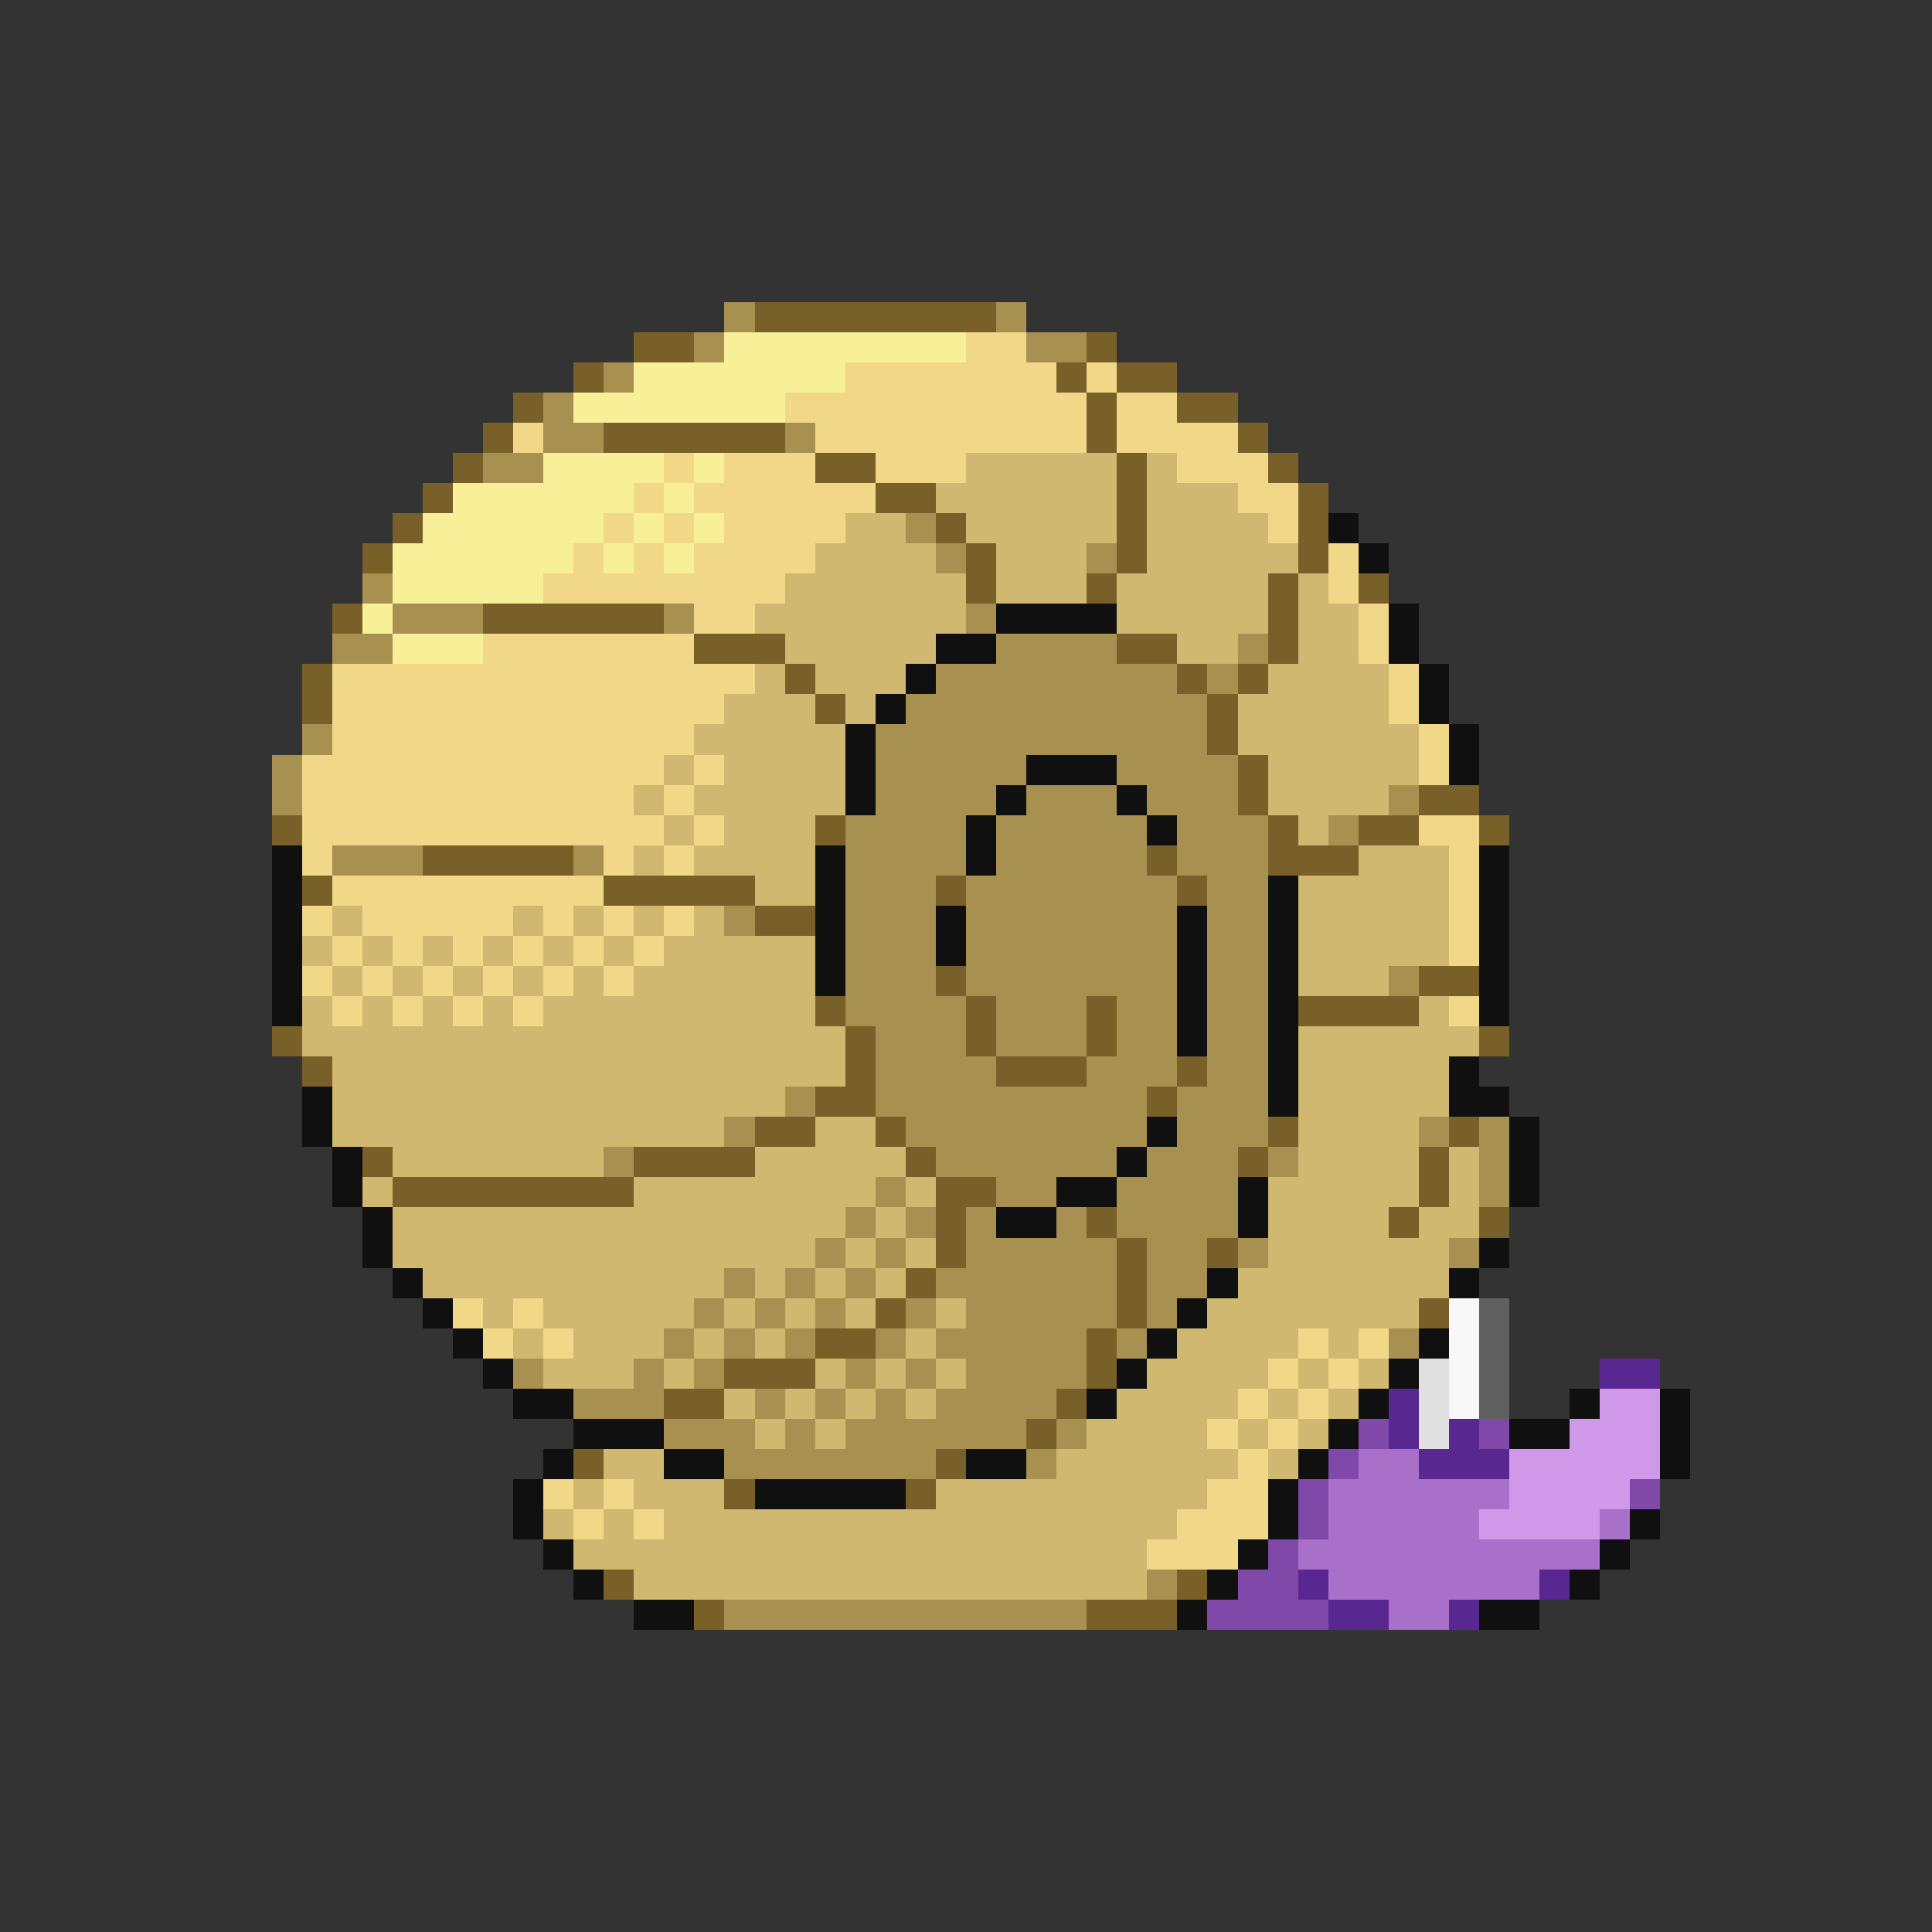 <svg xmlns="http://www.w3.org/2000/svg" viewBox="0 -0.5 64 64" shape-rendering="crispEdges">
<rect x="0" y="-0.5" width="64" height="64" fill="#333333" stroke="none"/>
<path stroke="#a89050" d="M24 10h1M33 10h1M23 11h1M34 11h2M20 12h1M18 13h1M18 14h2M26 14h1M16 15h2M30 17h1M31 18h1M36 18h1M12 19h1M13 20h3M22 20h1M32 20h1M11 21h2M33 21h4M41 21h1M31 22h8M40 22h1M30 23h10M10 24h1M29 24h11M9 25h1M29 25h5M37 25h4M9 26h1M29 26h4M34 26h3M38 26h3M46 26h1M28 27h4M33 27h5M39 27h3M44 27h1M11 28h3M19 28h1M28 28h4M33 28h5M39 28h3M28 29h3M32 29h7M40 29h2M24 30h1M28 30h3M32 30h7M40 30h2M28 31h3M32 31h7M40 31h2M28 32h3M32 32h7M40 32h2M46 32h1M28 33h4M33 33h3M37 33h2M40 33h2M29 34h3M33 34h3M37 34h2M40 34h2M29 35h4M36 35h3M40 35h2M26 36h1M29 36h9M39 36h3M24 37h1M30 37h8M39 37h3M47 37h1M49 37h1M20 38h1M31 38h6M38 38h3M42 38h1M49 38h1M29 39h1M33 39h2M37 39h4M49 39h1M28 40h1M30 40h1M32 40h1M35 40h1M37 40h4M27 41h1M29 41h1M32 41h5M38 41h2M41 41h1M48 41h1M24 42h1M26 42h1M28 42h1M31 42h6M38 42h2M23 43h1M25 43h1M27 43h1M30 43h1M32 43h5M38 43h1M22 44h1M24 44h1M26 44h1M29 44h1M31 44h5M37 44h1M46 44h1M17 45h1M21 45h1M23 45h1M28 45h1M30 45h1M32 45h4M19 46h3M25 46h1M27 46h1M29 46h1M31 46h4M22 47h3M26 47h1M28 47h6M35 47h1M24 48h7M34 48h1M38 52h1M24 53h12" />
<path stroke="#786028" d="M25 10h8M21 11h2M36 11h1M19 12h1M35 12h1M37 12h2M17 13h1M36 13h1M39 13h2M16 14h1M20 14h6M36 14h1M41 14h1M15 15h1M27 15h2M37 15h1M42 15h1M14 16h1M29 16h2M37 16h1M43 16h1M13 17h1M31 17h1M37 17h1M43 17h1M12 18h1M32 18h1M37 18h1M43 18h1M32 19h1M36 19h1M42 19h1M45 19h1M11 20h1M16 20h6M42 20h1M23 21h3M37 21h2M42 21h1M10 22h1M26 22h1M39 22h1M41 22h1M10 23h1M27 23h1M40 23h1M40 24h1M41 25h1M41 26h1M47 26h2M9 27h1M27 27h1M42 27h1M45 27h2M49 27h1M14 28h5M38 28h1M42 28h3M10 29h1M20 29h5M31 29h1M39 29h1M25 30h2M31 32h1M47 32h2M27 33h1M32 33h1M36 33h1M43 33h4M9 34h1M28 34h1M32 34h1M36 34h1M49 34h1M10 35h1M28 35h1M33 35h3M39 35h1M27 36h2M38 36h1M25 37h2M29 37h1M42 37h1M48 37h1M12 38h1M21 38h4M30 38h1M41 38h1M47 38h1M13 39h8M31 39h2M47 39h1M31 40h1M36 40h1M46 40h1M49 40h1M31 41h1M37 41h1M40 41h1M30 42h1M37 42h1M29 43h1M37 43h1M47 43h1M27 44h2M36 44h1M24 45h3M36 45h1M22 46h2M35 46h1M34 47h1M19 48h1M31 48h1M24 49h1M30 49h1M20 52h1M39 52h1M23 53h1M36 53h3" />
<path stroke="#f8f098" d="M24 11h8M21 12h7M19 13h7M18 15h4M23 15h1M15 16h6M22 16h1M14 17h6M21 17h1M23 17h1M13 18h6M20 18h1M22 18h1M13 19h5M12 20h1M13 21h3" />
<path stroke="#f0d888" d="M32 11h2M28 12h7M36 12h1M26 13h10M37 13h2M17 14h1M27 14h9M37 14h4M22 15h1M24 15h3M29 15h3M39 15h3M21 16h1M23 16h6M41 16h2M20 17h1M22 17h1M24 17h4M42 17h1M19 18h1M21 18h1M23 18h4M44 18h1M18 19h8M44 19h1M23 20h2M45 20h1M16 21h7M45 21h1M11 22h14M46 22h1M11 23h13M46 23h1M11 24h12M47 24h1M10 25h12M23 25h1M47 25h1M10 26h11M22 26h1M10 27h12M23 27h1M47 27h2M10 28h1M20 28h1M22 28h1M48 28h1M11 29h9M48 29h1M10 30h1M12 30h5M18 30h1M20 30h1M22 30h1M48 30h1M11 31h1M13 31h1M15 31h1M17 31h1M19 31h1M21 31h1M48 31h1M10 32h1M12 32h1M14 32h1M16 32h1M18 32h1M20 32h1M11 33h1M13 33h1M15 33h1M17 33h1M48 33h1M15 43h1M17 43h1M16 44h1M18 44h1M43 44h1M45 44h1M42 45h1M44 45h1M41 46h1M43 46h1M40 47h1M42 47h1M41 48h1M18 49h1M20 49h1M40 49h2M19 50h1M21 50h1M39 50h3M38 51h3" />
<path stroke="#d0b870" d="M32 15h5M38 15h1M31 16h6M38 16h3M28 17h2M32 17h5M38 17h4M27 18h4M33 18h3M38 18h5M26 19h6M33 19h3M37 19h5M43 19h1M25 20h7M37 20h5M43 20h2M26 21h5M39 21h2M43 21h2M25 22h1M27 22h3M42 22h4M24 23h3M28 23h1M41 23h5M23 24h5M41 24h6M22 25h1M24 25h4M42 25h5M21 26h1M23 26h5M42 26h4M22 27h1M24 27h3M43 27h1M21 28h1M23 28h4M45 28h3M25 29h2M43 29h5M11 30h1M17 30h1M19 30h1M21 30h1M23 30h1M43 30h5M10 31h1M12 31h1M14 31h1M16 31h1M18 31h1M20 31h1M22 31h5M43 31h5M11 32h1M13 32h1M15 32h1M17 32h1M19 32h1M21 32h6M43 32h3M10 33h1M12 33h1M14 33h1M16 33h1M18 33h9M47 33h1M10 34h18M43 34h6M11 35h17M43 35h5M11 36h15M43 36h5M11 37h13M27 37h2M43 37h4M13 38h7M25 38h5M43 38h4M48 38h1M12 39h1M21 39h8M30 39h1M42 39h5M48 39h1M13 40h15M29 40h1M42 40h4M47 40h2M13 41h14M28 41h1M30 41h1M42 41h6M14 42h10M25 42h1M27 42h1M29 42h1M41 42h7M16 43h1M18 43h5M24 43h1M26 43h1M28 43h1M31 43h1M40 43h7M17 44h1M19 44h3M23 44h1M25 44h1M30 44h1M39 44h4M44 44h1M18 45h3M22 45h1M27 45h1M29 45h1M31 45h1M38 45h4M43 45h1M45 45h1M24 46h1M26 46h1M28 46h1M30 46h1M37 46h4M42 46h1M44 46h1M25 47h1M27 47h1M36 47h4M41 47h1M43 47h1M20 48h2M35 48h6M42 48h1M19 49h1M21 49h3M31 49h9M18 50h1M20 50h1M22 50h17M19 51h19M21 52h17" />
<path stroke="#101010" d="M44 17h1M45 18h1M33 20h4M46 20h1M31 21h2M46 21h1M30 22h1M47 22h1M29 23h1M47 23h1M28 24h1M48 24h1M28 25h1M34 25h3M48 25h1M28 26h1M33 26h1M37 26h1M32 27h1M38 27h1M9 28h1M27 28h1M32 28h1M49 28h1M9 29h1M27 29h1M42 29h1M49 29h1M9 30h1M27 30h1M31 30h1M39 30h1M42 30h1M49 30h1M9 31h1M27 31h1M31 31h1M39 31h1M42 31h1M49 31h1M9 32h1M27 32h1M39 32h1M42 32h1M49 32h1M9 33h1M39 33h1M42 33h1M49 33h1M39 34h1M42 34h1M42 35h1M48 35h1M10 36h1M42 36h1M48 36h2M10 37h1M38 37h1M50 37h1M11 38h1M37 38h1M50 38h1M11 39h1M35 39h2M41 39h1M50 39h1M12 40h1M33 40h2M41 40h1M12 41h1M49 41h1M13 42h1M40 42h1M48 42h1M14 43h1M39 43h1M15 44h1M38 44h1M47 44h1M16 45h1M37 45h1M46 45h1M17 46h2M36 46h1M45 46h1M52 46h1M55 46h1M19 47h3M44 47h1M50 47h2M55 47h1M18 48h1M22 48h2M32 48h2M43 48h1M55 48h1M17 49h1M25 49h5M42 49h1M17 50h1M42 50h1M54 50h1M18 51h1M41 51h1M53 51h1M19 52h1M40 52h1M52 52h1M21 53h2M39 53h1M49 53h2" />
<path stroke="#f8f8f8" d="M48 43h1M48 44h1M48 45h1M48 46h1" />
<path stroke="#606060" d="M49 43h1M49 44h1M49 45h1M49 46h1" />
<path stroke="#e0e0e0" d="M47 45h1M47 46h1M47 47h1" />
<path stroke="#582890" d="M53 45h2M46 46h1M46 47h1M48 47h1M47 48h3M43 52h1M51 52h1M44 53h2M48 53h1" />
<path stroke="#d098e8" d="M53 46h2M52 47h3M50 48h5M50 49h4M49 50h4" />
<path stroke="#8048a8" d="M45 47h1M49 47h1M44 48h1M43 49h1M54 49h1M43 50h1M42 51h1M41 52h2M40 53h4" />
<path stroke="#a870c8" d="M45 48h2M44 49h6M44 50h5M53 50h1M43 51h10M44 52h7M46 53h2" />
</svg>